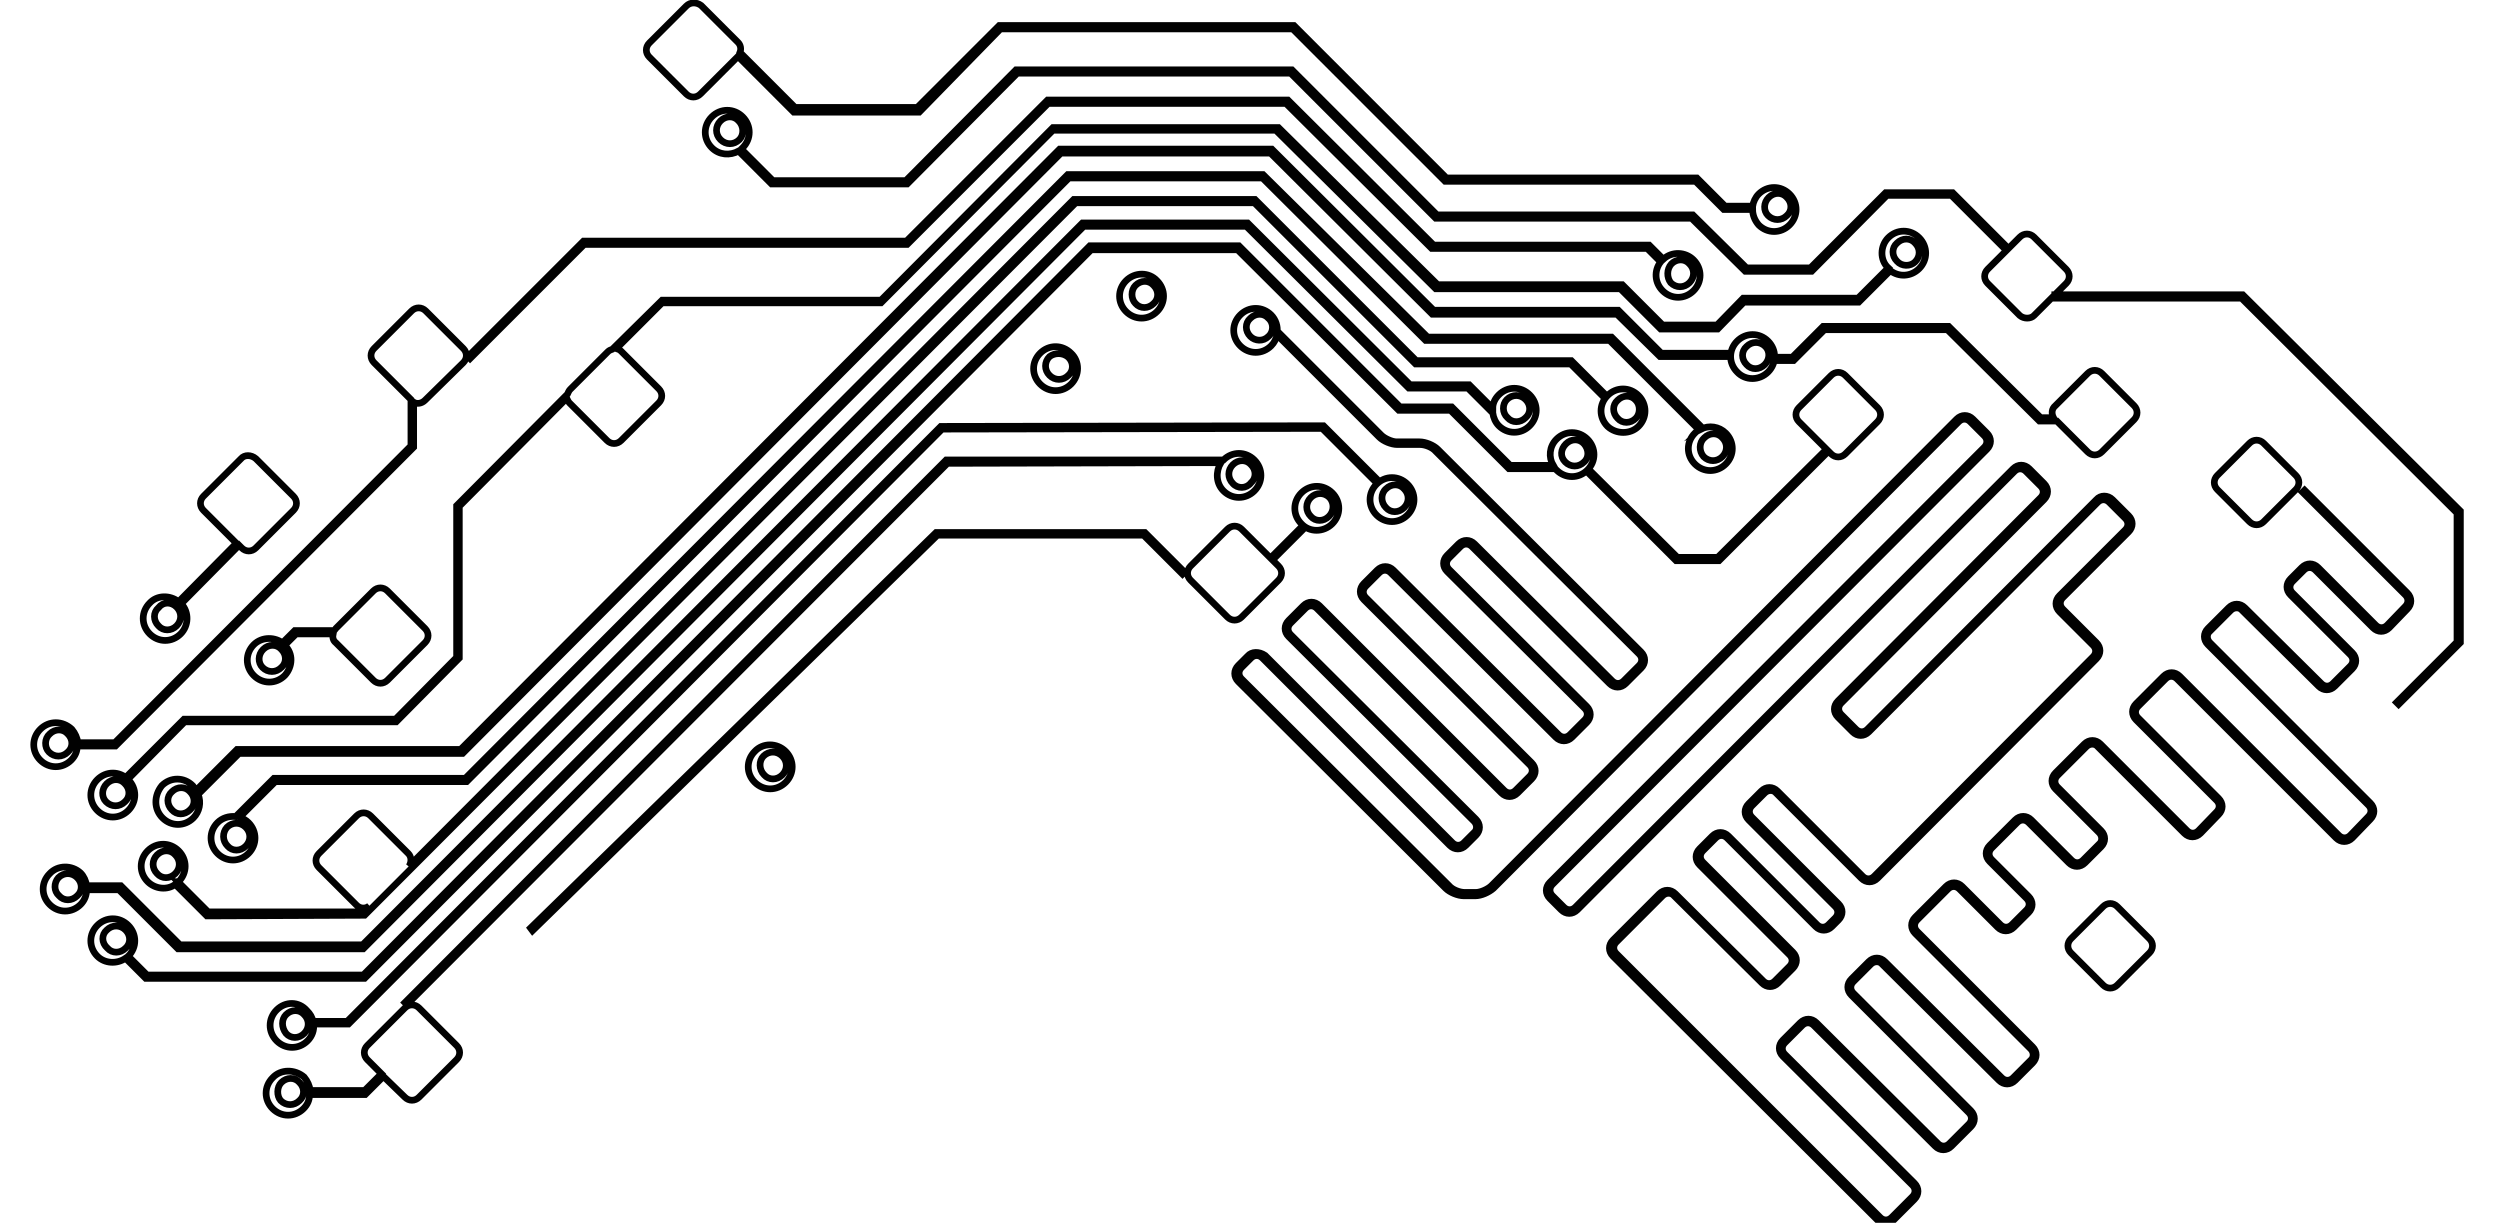 <?xml version="1.0" encoding="utf-8"?>
<!-- Generator: Adobe Illustrator 20.0.0, SVG Export Plug-In . SVG Version: 6.00 Build 0)  -->
<svg version="1.1" id="Layer_1" xmlns="http://www.w3.org/2000/svg" xmlns:xlink="http://www.w3.org/1999/xlink" x="0px" y="0px"
	 viewBox="0 0 372.3 182.1" style="enable-background:new 0 0 372.3 182.1;" xml:space="preserve">
<style type="text/css">
	.st0{fill:none;stroke:#010101;stroke-miterlimit:10;}
</style>
<path class="st0" d="M185.8,97.7l-1.4,1.4c-0.7,0.7-0.7,1.7,0,2.4l30.9,30.8c0.6,0.6,1.8,1.1,2.7,1.1l1.7,0c0.9,0,2-0.5,2.7-1.1
	l69.3-69.5c0.5-0.5,1.2-0.5,1.7,0l2.1,2.1c0.5,0.5,0.5,1.2,0,1.7l-64.7,64.8c-0.7,0.7-0.7,1.7,0,2.4l1.7,1.7c0.7,0.7,1.7,0.7,2.4,0
	L300,70.2c0.5-0.5,1.2-0.5,1.7,0l2.2,2.2c0.5,0.5,0.5,1.2,0,1.7l-30.2,30.3c-0.7,0.7-0.7,1.7,0,2.4l2.2,2.2c0.7,0.7,1.7,0.7,2.4,0
	l34.1-34.2c0.5-0.5,1.2-0.5,1.7,0l2.4,2.4c0.5,0.5,0.5,1.2,0,1.7l-9.8,9.8c-0.7,0.7-0.7,1.7,0,2.4l5,5c0.5,0.5,0.5,1.2,0,1.7
	l-32.6,32.7c-0.5,0.5-1.2,0.5-1.7,0l-12.7-12.7c-0.7-0.7-1.7-0.7-2.4,0l-1.9,1.9c-0.7,0.7-0.7,1.7,0,2.4l12.9,12.9
	c0.5,0.5,0.5,1.2,0,1.7l-1,1c-0.5,0.5-1.2,0.5-1.7,0l-13.2-13.2c-0.7-0.7-1.7-0.7-2.4,0l-1.9,1.9c-0.7,0.7-0.7,1.7,0,2.4l13.4,13.4
	c0.5,0.5,0.5,1.2,0,1.7l-2.2,2.2c-0.5,0.5-1.2,0.5-1.7,0l-13.1-13c-0.7-0.7-1.7-0.7-2.4,0l-6.9,6.9c-0.7,0.7-0.7,1.7,0,2.4
	l39.4,39.3c0.7,0.7,1.7,0.7,2.4,0l3.1-3.1c0.7-0.7,0.7-1.7,0-2.4l-19.3-19.2c-0.5-0.5-0.5-1.2,0-1.7l2.6-2.6c0.5-0.5,1.2-0.5,1.7,0
	l18.1,18c0.7,0.7,1.7,0.7,2.4,0l2.9-2.9c0.7-0.7,0.7-1.7,0-2.4l-17.5-17.5c-0.5-0.5-0.5-1.2,0-1.7l2.6-2.6c0.5-0.5,1.3-0.5,1.7,0
	l17.4,17.3c0.7,0.7,1.7,0.7,2.4,0l2.6-2.6c0.7-0.7,0.7-1.7,0-2.4l-17.2-17.2c-0.5-0.5-0.5-1.2,0-1.7l4.6-4.6c0.5-0.5,1.2-0.5,1.7,0
	l5.7,5.7c0.7,0.7,1.7,0.7,2.4,0l2.2-2.2c0.7-0.7,0.7-1.7,0-2.4l-5.5-5.5c-0.5-0.5-0.5-1.2,0-1.7l3.8-3.8c0.5-0.5,1.2-0.5,1.7,0l6,6
	c0.7,0.7,1.7,0.7,2.4,0l2.4-2.4c0.7-0.7,0.7-1.7,0-2.4l-6.5-6.5c-0.5-0.5-0.5-1.2,0-1.7l4.3-4.3c0.5-0.5,1.3-0.5,1.7,0l12.9,12.9
	c0.7,0.7,1.7,0.7,2.4,0l2.7-2.8c0.7-0.7,0.7-1.7,0-2.4l-12-12c-0.5-0.5-0.5-1.2,0-1.7l4.1-4.1c0.5-0.5,1.2-0.5,1.7,0l23.7,23.7
	c0.7,0.7,1.7,0.7,2.4,0l2.7-2.8c0.7-0.7,0.7-1.7,0-2.4l-23.9-23.9c-0.5-0.5-0.5-1.3,0-1.7l3.1-3.1c0.5-0.5,1.3-0.5,1.7,0l11.4,11.3
	c0.7,0.7,1.7,0.7,2.4,0l2.6-2.6c0.7-0.7,0.7-1.7,0-2.4l-8.9-8.9c-0.5-0.5-0.5-1.2,0-1.7l1.7-1.7c0.5-0.5,1.2-0.5,1.7,0l8.6,8.6
	c0.7,0.7,1.7,0.7,2.4,0l2.7-2.8c0.7-0.7,0.7-1.7,0-2.4l-15.3-15.3l0,0l-0.3,0.3l15.3,15.3c0.5,0.5,0.5,1.2,0,1.7l-2.7,2.8
	c-0.5,0.5-1.2,0.5-1.7,0l-8.6-8.6c-0.7-0.7-1.7-0.7-2.4,0l-1.7,1.7c-0.7,0.7-0.7,1.7,0,2.4l8.9,8.9c0.5,0.5,0.5,1.2,0,1.7l-2.6,2.6
	c-0.5,0.5-1.2,0.5-1.7,0l-11.4-11.3c-0.7-0.7-1.7-0.7-2.4,0l-3.1,3.1c-0.7,0.7-0.7,1.7,0,2.4l23.9,23.9c0.5,0.5,0.5,1.2,0,1.7
	l-2.7,2.8c-0.5,0.5-1.2,0.5-1.7,0l-23.7-23.7c-0.7-0.7-1.7-0.7-2.4,0l-4.1,4.1c-0.7,0.7-0.7,1.7,0,2.4l12,12c0.5,0.5,0.5,1.2,0,1.7
	l-2.7,2.8c-0.5,0.5-1.2,0.5-1.7,0l-12.9-12.9c-0.7-0.7-1.7-0.7-2.4,0l-4.3,4.3c-0.7,0.7-0.7,1.7,0,2.4l6.5,6.5
	c0.5,0.5,0.5,1.3,0,1.7l-2.4,2.4c-0.5,0.5-1.2,0.5-1.7,0l-6-6c-0.7-0.7-1.7-0.7-2.4,0l-3.8,3.8c-0.7,0.7-0.7,1.7,0,2.4l5.5,5.5
	c0.5,0.5,0.5,1.2,0,1.7l-2.2,2.2c-0.5,0.5-1.2,0.5-1.7,0l-5.7-5.7c-0.7-0.7-1.7-0.7-2.4,0l-4.6,4.6c-0.7,0.7-0.7,1.7,0,2.4
	l17.2,17.2c0.5,0.5,0.5,1.3,0,1.7l-2.6,2.6c-0.5,0.5-1.2,0.5-1.7,0l-17.4-17.3c-0.7-0.7-1.7-0.7-2.4,0l-2.6,2.6
	c-0.7,0.7-0.7,1.7,0,2.4l17.5,17.5c0.5,0.5,0.5,1.2,0,1.7l-2.9,2.9c-0.5,0.5-1.2,0.5-1.7,0l-18.1-18c-0.7-0.7-1.7-0.7-2.4,0
	l-2.6,2.6c-0.7,0.7-0.7,1.7,0,2.4l19.3,19.2c0.5,0.5,0.5,1.2,0,1.7l-3.1,3.1c-0.5,0.5-1.2,0.5-1.7,0L240.7,142
	c-0.5-0.5-0.5-1.2,0-1.7l6.9-6.9c0.5-0.5,1.3-0.5,1.7,0l13.1,13c0.7,0.7,1.7,0.7,2.4,0l2.2-2.2c0.7-0.7,0.7-1.7,0-2.4l-13.4-13.4
	c-0.5-0.5-0.5-1.2,0-1.7l1.9-1.9c0.5-0.5,1.2-0.5,1.7,0l13.2,13.2c0.7,0.7,1.7,0.7,2.4,0l1-1c0.7-0.7,0.7-1.7,0-2.4l-12.9-12.9
	c-0.5-0.5-0.5-1.2,0-1.7l1.9-1.9c0.5-0.5,1.3-0.5,1.7,0l12.7,12.7c0.7,0.7,1.7,0.7,2.4,0l32.6-32.7c0.7-0.7,0.7-1.7,0-2.4l-5-5
	c-0.5-0.5-0.5-1.2,0-1.7l9.8-9.8c0.7-0.7,0.7-1.7,0-2.4l-2.4-2.4c-0.7-0.7-1.8-0.7-2.4,0l-34.1,34.2c-0.5,0.5-1.2,0.5-1.7,0
	l-2.2-2.2c-0.5-0.5-0.5-1.2,0-1.7l30.2-30.3c0.7-0.7,0.7-1.7,0-2.4l-2.2-2.2c-0.7-0.7-1.7-0.7-2.4,0l-65.2,65.3
	c-0.5,0.5-1.2,0.5-1.7,0l-1.7-1.7c-0.5-0.5-0.5-1.2,0-1.7l64.7-64.8c0.7-0.7,0.7-1.7,0-2.4l-2.1-2.1c-0.7-0.7-1.7-0.7-2.4,0
	l-69.3,69.5c-0.5,0.5-1.6,1-2.3,1l-1.7,0c-0.7,0-1.8-0.4-2.3-1l-30.9-30.8c-0.5-0.5-0.5-1.2,0-1.7l1.4-1.4c0.5-0.5,1.2-0.5,1.7,0
	l27.9,27.9c0.7,0.7,1.7,0.7,2.4,0l1.5-1.5c0.7-0.7,0.7-1.7,0-2.4l-27.6-27.5c-0.5-0.5-0.5-1.2,0-1.7l2.2-2.2c0.5-0.5,1.2-0.5,1.7,0
	l27.5,27.5c0.7,0.7,1.7,0.7,2.4,0l2.1-2.1c0.7-0.7,0.7-1.7,0-2.4l-24.7-24.6c-0.5-0.5-0.5-1.2,0-1.7l2-2c0.5-0.5,1.2-0.5,1.7,0
	l24.6,24.5c0.7,0.7,1.7,0.7,2.4,0l2.2-2.2c0.7-0.7,0.7-1.7,0-2.4l-20.5-20.4c-0.5-0.5-0.5-1.2,0-1.7l1.7-1.7c0.5-0.5,1.2-0.5,1.7,0
	l20.5,20.4c0.7,0.7,1.7,0.7,2.4,0l2.3-2.3c0.7-0.7,0.7-1.7,0-2.4l-30.3-30.2c-0.6-0.6-1.8-1.1-2.7-1.1l-3.4,0c-0.7,0-1.8-0.5-2.3-1
	l-15.4-15.4l-0.1,0.1c0.1-0.9-0.2-1.9-0.9-2.6c-1.3-1.3-3.3-1.3-4.6,0c-1.3,1.3-1.3,3.3,0,4.6c1.3,1.3,3.3,1.3,4.6,0
	c0.5-0.5,0.7-1,0.9-1.6l15.2,15.2c0.6,0.6,1.8,1.1,2.7,1.1l3.4,0c0.7,0,1.8,0.4,2.3,1l30.3,30.2c0.5,0.5,0.5,1.2,0,1.7l-2.3,2.3
	c-0.5,0.5-1.2,0.5-1.7,0l-20.5-20.4c-0.7-0.7-1.7-0.7-2.4,0l-1.7,1.7c-0.7,0.7-0.7,1.7,0,2.4l20.5,20.4c0.5,0.5,0.5,1.2,0,1.7
	l-2.2,2.2c-0.5,0.5-1.2,0.5-1.7,0l-24.6-24.5c-0.7-0.7-1.7-0.7-2.4,0l-2,2c-0.7,0.7-0.7,1.7,0,2.4l24.7,24.6c0.5,0.5,0.5,1.2,0,1.7
	l-2.1,2.1c-0.5,0.5-1.2,0.5-1.7,0l-27.5-27.5c-0.7-0.7-1.7-0.7-2.4,0l-2.2,2.2c-0.7,0.7-0.7,1.7,0,2.4l27.6,27.5
	c0.5,0.5,0.5,1.3,0,1.7l-1.5,1.5c-0.5,0.5-1.2,0.5-1.7,0l-27.9-27.9C187.5,97,186.4,97,185.8,97.7z M188.9,50.1
	c-0.8,0.8-2,0.7-2.7,0c-0.8-0.8-0.8-2,0-2.7c0.8-0.8,2-0.8,2.7,0C189.7,48.1,189.7,49.4,188.9,50.1z M337.1,66
	c-0.6-0.6-1.5-0.6-2.1,0l-4.8,4.8c-0.6,0.6-0.6,1.5,0,2.1l4.8,4.8c0.6,0.6,1.5,0.6,2.1,0l4.8-4.8c0.6-0.6,0.6-1.5,0-2.1L337.1,66z
	 M305.8,62.2l-1.9,0l-13.7-13.6l-18.7,0l-4.6,4.6l-2.7,0l0,0.5l2.9,0l4.6-4.6l18.3,0l13.7,13.6l2.6,0l4.6,4.6c0.6,0.6,1.5,0.6,2.1,0
	l4.8-4.8c0.6-0.6,0.6-1.5,0-2.1l-4.8-4.8c-0.6-0.6-1.5-0.6-2.1,0l-4.8,4.8C305.5,60.9,305.5,61.6,305.8,62.2z M302.9,47l4.8-4.8
	c0.6-0.6,0.6-1.5,0-2.1l-4.8-4.8c-0.6-0.6-1.5-0.6-2.1,0l-4.8,4.8c-0.6,0.6-0.6,1.5,0,2.1l4.8,4.8C301.4,47.5,302.4,47.5,302.9,47z
	 M313.2,146.7c0.6,0.6,1.5,0.6,2.1,0l4.8-4.8c0.6-0.6,0.6-1.5,0-2.1l-4.8-4.8c-0.6-0.6-1.5-0.6-2.1,0l-4.8,4.8
	c-0.6,0.6-0.6,1.5,0,2.1L313.2,146.7z M356.9,104.6l0.3,0.3l9.2-9.2l0-19.6L334,43.9l-28,0l0,0.5l27.8,0l32.1,32l0,19.2L356.9,104.6
	z M256,83.5l16.3-16.3l0.4,0.4c0.6,0.6,1.5,0.6,2.1,0l4.8-4.8c0.6-0.6,0.6-1.5,0-2.1l-4.8-4.8c-0.6-0.6-1.5-0.6-2.1,0l-4.8,4.8
	c-0.6,0.6-0.6,1.5,0,2.1l4.1,4.1L255.8,83l-6,0L236.7,70l-0.3,0.3l13.2,13.2L256,83.5z M231.5,69.8L231.5,69.8L231.5,69.8
	L231.5,69.8z M239.7,50.7L253,64c-0.2,0.1-0.4,0.3-0.6,0.5c-1.3,1.3-1.3,3.3,0,4.6c1.3,1.3,3.3,1.3,4.6,0c1.3-1.3,1.3-3.3,0-4.6
	c-1-1-2.5-1.2-3.7-0.6l0.2-0.2l-13.5-13.5l-27.4,0L188.1,26L159,26l-89.7,89.9l-28.5,0l-5.7,5.7l0,0c-1-0.1-2,0.2-2.7,0.9
	c-1.3,1.3-1.3,3.3,0,4.6c1.3,1.3,3.3,1.3,4.6,0c1.3-1.3,1.3-3.3,0-4.6c-0.4-0.4-0.8-0.6-1.3-0.8l5.3-5.3l28.5,0l89.7-89.9l28.8,0
	l24.3,24.2L239.7,50.7z M33.8,123.2c0.8-0.8,2-0.8,2.8,0c0.8,0.8,0.8,2,0,2.8c-0.8,0.8-2,0.8-2.7,0C33.1,125.2,33.1,124,33.8,123.2z
	 M253.8,65.2c0.8-0.8,2-0.8,2.7,0c0.8,0.8,0.8,2,0,2.8c-0.8,0.8-2,0.8-2.8,0C253,67.2,253,65.9,253.8,65.2z M54.3,136.3L160.2,30.2
	l26.6,0l24,24l23.1,0l5.1,5.1l0.3-0.3l-5.3-5.3l-23.1,0l-24-24l-27,0L60.9,129c0.4-0.6,0.4-1.4-0.1-1.9l-5.6-5.6
	c-0.6-0.6-1.5-0.6-2.1,0l-5.6,5.6c-0.6,0.6-0.6,1.5,0,2.1l5.6,5.6c0.5,0.5,1.3,0.6,1.9,0.1l-0.9,0.9l-23.1,0l-4.5-4.5c0,0,0,0,0.1,0
	c1.3-1.3,1.3-3.3,0-4.6s-3.3-1.3-4.6,0c-1.3,1.3-1.3,3.3,0,4.6c1.1,1.1,2.9,1.3,4.1,0.4l4.7,4.7L54.3,136.3z M26.1,130.1
	c-0.8,0.8-2,0.8-2.7,0c-0.8-0.8-0.8-2,0-2.8c0.8-0.8,2-0.8,2.7,0C26.9,128.1,26.9,129.3,26.1,130.1z M139.6,79.7l30.7,0l5.8,5.8
	l0.3-0.3l-5.9-5.9l-31.1,0l-60.4,58.9l0.3,0.4L139.6,79.7z M19.1,116l8.4-8.5l31.5,0l9.4-9.5l0-22.6l16-16.1
	c0.1,0.2,0.2,0.5,0.4,0.7l5.6,5.6c0.6,0.6,1.5,0.6,2.1,0l5.6-5.6c0.6-0.6,0.6-1.5,0-2.1l-5.6-5.6c-0.2-0.2-0.4-0.3-0.7-0.4l6.8-6.8
	l32.6,0l25.6-25.7l33.2,0L213.8,43l27.5,0l6,6l8.5,0l3.9-4l17.1,0l4.7-4.7c1.3,1,3.1,0.9,4.3-0.3c1.3-1.3,1.3-3.3,0-4.6
	c-1.3-1.3-3.3-1.3-4.6,0c-1.2,1.2-1.3,3.3,0,4.5l-4.5,4.5l-17.1,0l-3.9,4l-8.1,0l-6-6l-27.5,0L190.4,19l-33.6,0l-25.6,25.7l-32.6,0
	L91.2,52c-0.3,0.1-0.5,0.2-0.7,0.4L84.9,58c-0.2,0.2-0.3,0.5-0.4,0.7L68,75.3l0,22.6l-9.1,9.2l-31.5,0l-8.6,8.6L19.1,116z
	 M282.5,38.9c-0.8-0.8-0.8-2,0-2.7c0.8-0.8,2-0.8,2.7,0c0.8,0.8,0.8,2,0,2.8C284.5,39.7,283.2,39.7,282.5,38.9z M290.6,29.1l8.1,8.1
	l0.3-0.3l-8.2-8.2l-10,0l-11.2,11.2l-9.5,0l-8-7.9l-38.1,0l-21.6-21.6l-41.1,0l-16.4,16.5l-19.8,0l-4.7-4.7c0.1-0.1,0.1-0.1,0.2-0.2
	c1.3-1.3,1.3-3.3,0-4.6c-1.3-1.3-3.3-1.3-4.6,0c-1.3,1.3-1.3,3.3,0,4.6c1.1,1.1,2.7,1.2,4,0.5l4.9,4.9l20.2,0l16.4-16.5l40.7,0
	l21.6,21.6l38.1,0l8,7.9l9.9,0L281,29.1L290.6,29.1z M110.1,20.8c-0.8,0.8-2,0.8-2.8,0c-0.8-0.8-0.8-2,0-2.8c0.8-0.8,2-0.8,2.7,0
	C110.8,18.8,110.8,20.1,110.1,20.8z M87,36.4l48.1,0l21-21l35.4,0l21.7,21.6l32.1,0l2,2c-1,1.3-0.9,3.1,0.3,4.3
	c1.3,1.3,3.3,1.3,4.6,0c1.3-1.3,1.3-3.3,0-4.6c-1.2-1.2-3.2-1.3-4.5-0.1l-2.1-2.1l-32.1,0l-21.7-21.6l-35.8,0l-21,21l-48.1,0
	L69.7,53.1l0.3,0.3L87,36.4z M248.9,39.3c0.8-0.8,2-0.8,2.7,0c0.8,0.8,0.8,2,0,2.8c-0.8,0.8-2,0.8-2.8,0
	C248.2,41.3,248.2,40.1,248.9,39.3z M244,63.5c1.3-1.3,1.3-3.3,0-4.6c-1.3-1.3-3.3-1.3-4.6,0c-1.3,1.3-1.3,3.3,0,4.6
	C240.7,64.7,242.8,64.7,244,63.5z M243.6,62.3c-0.8,0.8-2,0.8-2.7,0c-0.8-0.8-0.8-2,0-2.7c0.8-0.8,2-0.8,2.7,0
	C244.3,60.3,244.3,61.6,243.6,62.3z M205,72.1c-1.3,1.3-1.3,3.3,0,4.6c1.3,1.3,3.3,1.3,4.6,0c1.3-1.3,1.3-3.3,0-4.6
	C208.3,70.8,206.3,70.8,205,72.1z M206.4,72.8c0.8-0.8,2-0.8,2.7,0c0.8,0.8,0.8,2,0,2.8c-0.8,0.8-2,0.8-2.7,0
	C205.6,74.8,205.6,73.5,206.4,72.8z M198.4,78c1.3-1.3,1.3-3.3,0-4.6c-1.3-1.3-3.3-1.3-4.6,0c-1.3,1.3-1.3,3.3,0,4.6
	C195,79.3,197.1,79.3,198.4,78z M197.9,76.9c-0.8,0.8-2,0.8-2.7,0c-0.8-0.8-0.8-2,0-2.8c0.8-0.8,2-0.8,2.8,0
	C198.7,74.9,198.7,76.1,197.9,76.9z M182.2,73.1c1.3,1.3,3.3,1.3,4.6,0c1.3-1.3,1.3-3.3,0-4.6c-1.3-1.3-3.3-1.3-4.6,0l-41.3,0
	l-80.6,80.8l0.3,0.3l80.5-80.6l40.7-0.1C181,70.3,181.1,72,182.2,73.1z M183.6,72c-0.8-0.8-0.8-2,0-2.8c0.8-0.8,2-0.8,2.7,0
	c0.8,0.8,0.8,2,0,2.7C185.6,72.8,184.3,72.8,183.6,72z M167.7,41.8c-1.3,1.3-1.3,3.3,0,4.6c1.3,1.3,3.3,1.3,4.6,0
	c1.3-1.3,1.3-3.3,0-4.6C171.1,40.5,169,40.5,167.7,41.8z M169.1,42.5c0.8-0.8,2-0.8,2.7,0c0.8,0.8,0.8,2,0,2.7c-0.8,0.8-2,0.8-2.7,0
	C168.4,44.5,168.4,43.2,169.1,42.5z M159.5,52.6c-1.3-1.3-3.3-1.3-4.6,0c-1.3,1.3-1.3,3.3,0,4.6c1.3,1.3,3.3,1.3,4.6,0
	C160.8,55.9,160.8,53.8,159.5,52.6z M159.1,53.2c0.8,0.8,0.8,2,0,2.7c-0.8,0.8-2,0.8-2.8,0c-0.8-0.8-0.8-2,0-2.8
	C157.1,52.5,158.3,52.5,159.1,53.2z M24.2,121.8c1.3,1.3,3.3,1.3,4.6,0c0.9-0.9,1.2-2.3,0.7-3.5l6.1-6.1l33.3,0L158,22.8l31.2,0
	l24.1,24l27.5,0l6.4,6.3l10.4,0l0-0.5l-10.2,0l-6.4-6.4l-27.5,0l-24.1-24l-31.6,0l-89.2,89.4l-33.3,0l-6.1,6.1
	c-0.1-0.2-0.3-0.4-0.5-0.7c-1.3-1.3-3.3-1.3-4.6,0C22.9,118.5,22.9,120.5,24.2,121.8z M25.6,120.6c-0.8-0.8-0.8-2,0-2.7
	c0.8-0.8,2-0.8,2.7,0c0.8,0.8,0.8,2,0,2.7C27.5,121.4,26.3,121.4,25.6,120.6z M14.5,116.1c-1.3,1.3-1.3,3.3,0,4.6
	c1.3,1.3,3.3,1.3,4.6,0c1.3-1.3,1.3-3.3,0-4.6C17.8,114.8,15.8,114.8,14.5,116.1z M15.9,116.7c0.8-0.8,2-0.8,2.7,0
	c0.8,0.8,0.8,2,0,2.7c-0.8,0.8-2,0.8-2.8,0C15.1,118.7,15.1,117.5,15.9,116.7z M6,108.6c-1.3,1.3-1.3,3.3,0,4.6
	c1.3,1.3,3.3,1.3,4.6,0c0.6-0.6,0.9-1.3,0.9-2.1l5.7,0l44.4-44.5l0-6.7c0.5,0.3,1.2,0.2,1.7-0.3L69,54c0.6-0.6,0.6-1.5,0-2.1
	l-5.6-5.6c-0.6-0.6-1.5-0.6-2.1,0l-5.6,5.6c-0.6,0.6-0.6,1.5,0,2.1l5.5,5.5l0,6.9l-44.1,44.2l-5.5,0c-0.1-0.7-0.4-1.4-0.9-2
	C9.3,107.3,7.3,107.3,6,108.6z M7.4,109.3c0.8-0.8,2-0.8,2.7,0c0.8,0.8,0.8,2,0,2.7c-0.8,0.8-2,0.8-2.8,0
	C6.6,111.3,6.6,110,7.4,109.3z M37.8,96c-1.3,1.3-1.3,3.3,0,4.6c1.3,1.3,3.3,1.3,4.6,0c1.2-1.3,1.3-3.3,0-4.5l1.7-1.7l5.5,0
	c-0.1,0.5,0,1,0.4,1.3l5.6,5.6c0.6,0.6,1.5,0.6,2.1,0l5.6-5.6c0.6-0.6,0.6-1.5,0-2.1L57.7,88c-0.6-0.6-1.5-0.6-2.1,0L50,93.6
	c-0.1,0.1-0.1,0.2-0.2,0.3l-5.9,0l-1.8,1.8l0.2,0.2C41,94.8,39,94.8,37.8,96z M39.2,96.7c0.8-0.8,2-0.8,2.7,0c0.8,0.8,0.8,2,0,2.7
	c-0.8,0.8-2,0.8-2.8,0C38.4,98.7,38.4,97.5,39.2,96.7z M112.4,111.9c-1.3,1.3-1.3,3.3,0,4.6c1.3,1.3,3.3,1.3,4.6,0s1.3-3.3,0-4.6
	C115.7,110.6,113.6,110.6,112.4,111.9z M113.7,112.6c0.8-0.8,2-0.8,2.8,0c0.8,0.8,0.8,2,0,2.8c-0.8,0.8-2,0.8-2.7,0
	C113,114.6,113,113.3,113.7,112.6z M41.2,150.4c-1.3,1.3-1.3,3.3,0,4.6c1.3,1.3,3.3,1.3,4.6,0c0.7-0.7,1-1.6,0.9-2.5l5.2,0
	l88.4-88.6l56.6-0.1l8.2,8.2l0.3-0.3l-8.3-8.3l-57,0.1l-88.4,88.6l-5.1,0c-0.1-0.6-0.4-1.1-0.9-1.6
	C44.5,149.1,42.5,149.1,41.2,150.4z M42.6,151.1c0.8-0.8,2-0.8,2.7,0c0.8,0.8,0.8,2,0,2.8c-0.8,0.8-2,0.8-2.7,0
	C41.9,153,41.9,151.8,42.6,151.1z M40.6,160.5c-1.3,1.3-1.3,3.3,0,4.6c1.3,1.3,3.3,1.3,4.6,0c0.6-0.6,0.9-1.3,0.9-2.1l8.3,0l0.1-0.1
	c0,0,1.8-1.8,2.6-2.6l3.2,3.1c0.6,0.6,1.5,0.6,2.1,0l5.6-5.6c0.6-0.6,0.6-1.5,0-2.1l-5.6-5.6c-0.6-0.6-1.5-0.6-2.1,0l-5.6,5.6
	c-0.6,0.6-0.6,1.5,0,2.1l2.1,2.1c-0.7,0.7-2.2,2.2-2.5,2.5l-8.1,0c-0.1-0.7-0.4-1.4-0.9-2C43.9,159.2,41.8,159.2,40.6,160.5z
	 M41.9,161.2c0.8-0.8,2-0.8,2.7,0c0.8,0.8,0.8,2,0,2.7c-0.8,0.8-2,0.8-2.8,0C41.2,163.2,41.2,161.9,41.9,161.2z M14.5,137.8
	c-1.3,1.3-1.3,3.3,0,4.6c1.1,1.1,2.9,1.2,4.2,0.3l3,3l32.6,0L162.5,37.2l21.8,0l24,23.9l7.7,0l8.7,8.7l6.8,0l0-0.1
	c0.1,0.1,0.2,0.2,0.3,0.3c1.3,1.3,3.3,1.3,4.6,0c1.3-1.3,1.3-3.3,0-4.6c-1.3-1.3-3.3-1.3-4.6,0c-1.1,1.1-1.2,2.7-0.5,3.9l-6.4,0
	l-8.7-8.7l-7.7,0l-24-24l-22.2,0L54.1,145.2l-32.2,0l-2.8-2.8c0,0,0,0,0,0c1.3-1.3,1.3-3.3,0-4.6C17.8,136.5,15.8,136.5,14.5,137.8z
	 M233.2,66.1c0.8-0.8,2-0.8,2.7,0s0.8,2,0,2.7c-0.8,0.8-2,0.8-2.8,0S232.4,66.9,233.2,66.1z M15.9,138.5c0.8-0.8,2-0.8,2.8,0
	c0.8,0.8,0.8,2,0,2.7c-0.8,0.8-2,0.8-2.7,0C15.1,140.4,15.1,139.2,15.9,138.5z M7.4,130.1c-1.3,1.3-1.3,3.3,0,4.6
	c1.3,1.3,3.3,1.3,4.6,0c0.6-0.6,0.9-1.4,0.9-2.2l4.8,0l8.8,8.8l27.6,0L161.4,33.7l24.2,0l24.2,24.1l8.8,0l3.7,3.7
	c0.1,0.7,0.4,1.4,0.9,1.9c1.3,1.3,3.3,1.3,4.6,0c1.3-1.3,1.3-3.3,0-4.6c-1.3-1.3-3.3-1.3-4.6,0c-0.6,0.6-0.9,1.3-0.9,2l-3.5-3.5
	l-8.8,0l-24.2-24.1l-24.6,0L54,140.7l-27.2,0l-8.8-8.8l-5.1,0l0,0c-0.1-0.7-0.4-1.4-0.9-1.9C10.7,128.8,8.6,128.8,7.4,130.1z
	 M224.4,59.5c0.8-0.8,2-0.8,2.8,0c0.8,0.8,0.8,2,0,2.7c-0.8,0.8-2,0.8-2.7,0C223.7,61.5,223.7,60.2,224.4,59.5z M8.7,130.7
	c0.8-0.8,2-0.8,2.8,0c0.8,0.8,0.8,2,0,2.7c-0.8,0.8-2,0.8-2.7,0C8,132.7,8,131.5,8.7,130.7z M263.3,55.4c1.3-1.3,1.3-3.3,0-4.6
	c-1.3-1.3-3.3-1.3-4.6,0c-1.3,1.3-1.3,3.3,0,4.6C259.9,56.7,262,56.7,263.3,55.4z M262.8,54.3c-0.8,0.8-2,0.8-2.7,0
	c-0.8-0.8-0.8-2,0-2.7c0.8-0.8,2-0.8,2.8,0C263.6,52.3,263.6,53.5,262.8,54.3z M177.3,84.3c-0.6,0.6-0.6,1.5,0,2.1l5.5,5.5
	c0.6,0.6,1.5,0.6,2.1,0l5.5-5.5c0.6-0.6,0.6-1.5,0-2.1l-0.9-0.9l4.8-4.8l-0.3-0.3l-4.8,4.8l-4.3-4.3c-0.6-0.6-1.5-0.6-2.1,0
	L177.3,84.3z M102.2,0.9l-5.5,5.5c-0.6,0.6-0.6,1.5,0,2.1l5.5,5.5c0.6,0.6,1.5,0.6,2.1,0l5.5-5.5c0,0,0.1-0.1,0.1-0.1l8.3,8.3
	l18.7,0L149,4.3l43.5,0l22.7,22.7l37.3,0l4.2,4.2l4.3,0c0,0.8,0.3,1.6,0.9,2.3c1.3,1.3,3.3,1.3,4.6,0s1.3-3.3,0-4.6
	c-1.3-1.3-3.3-1.3-4.6,0c-0.5,0.5-0.8,1.2-0.9,1.8l-4.1,0l-4.2-4.2l-37.3,0L192.7,3.8l-43.9,0L136.6,16l-18.2,0l-8.2-8.2
	c0.2-0.5,0.1-1.1-0.3-1.5l-5.5-5.5C103.7,0.3,102.8,0.3,102.2,0.9z M263.4,29.4c0.8-0.8,2-0.8,2.7,0c0.8,0.8,0.8,2,0,2.7
	c-0.8,0.8-2,0.8-2.8,0C262.6,31.4,262.6,30.2,263.4,29.4z M35.9,68.3l-5.6,5.6c-0.6,0.6-0.6,1.5,0,2.1l4.9,4.9l-8.6,8.7
	c-1.3-1-3.2-1-4.3,0.2c-1.3,1.3-1.3,3.3,0,4.6c1.3,1.3,3.3,1.3,4.6,0c1.2-1.2,1.3-3.2,0.1-4.5l8.6-8.7l0.4,0.4
	c0.6,0.6,1.5,0.6,2.1,0l5.6-5.6c0.6-0.6,0.6-1.5,0-2.1l-5.6-5.6C37.4,67.7,36.4,67.7,35.9,68.3z M26.3,90.4c0.8,0.8,0.8,2,0,2.8
	c-0.8,0.8-2,0.8-2.7,0c-0.8-0.8-0.8-2,0-2.7C24.3,89.6,25.5,89.6,26.3,90.4z"/>
</svg>
